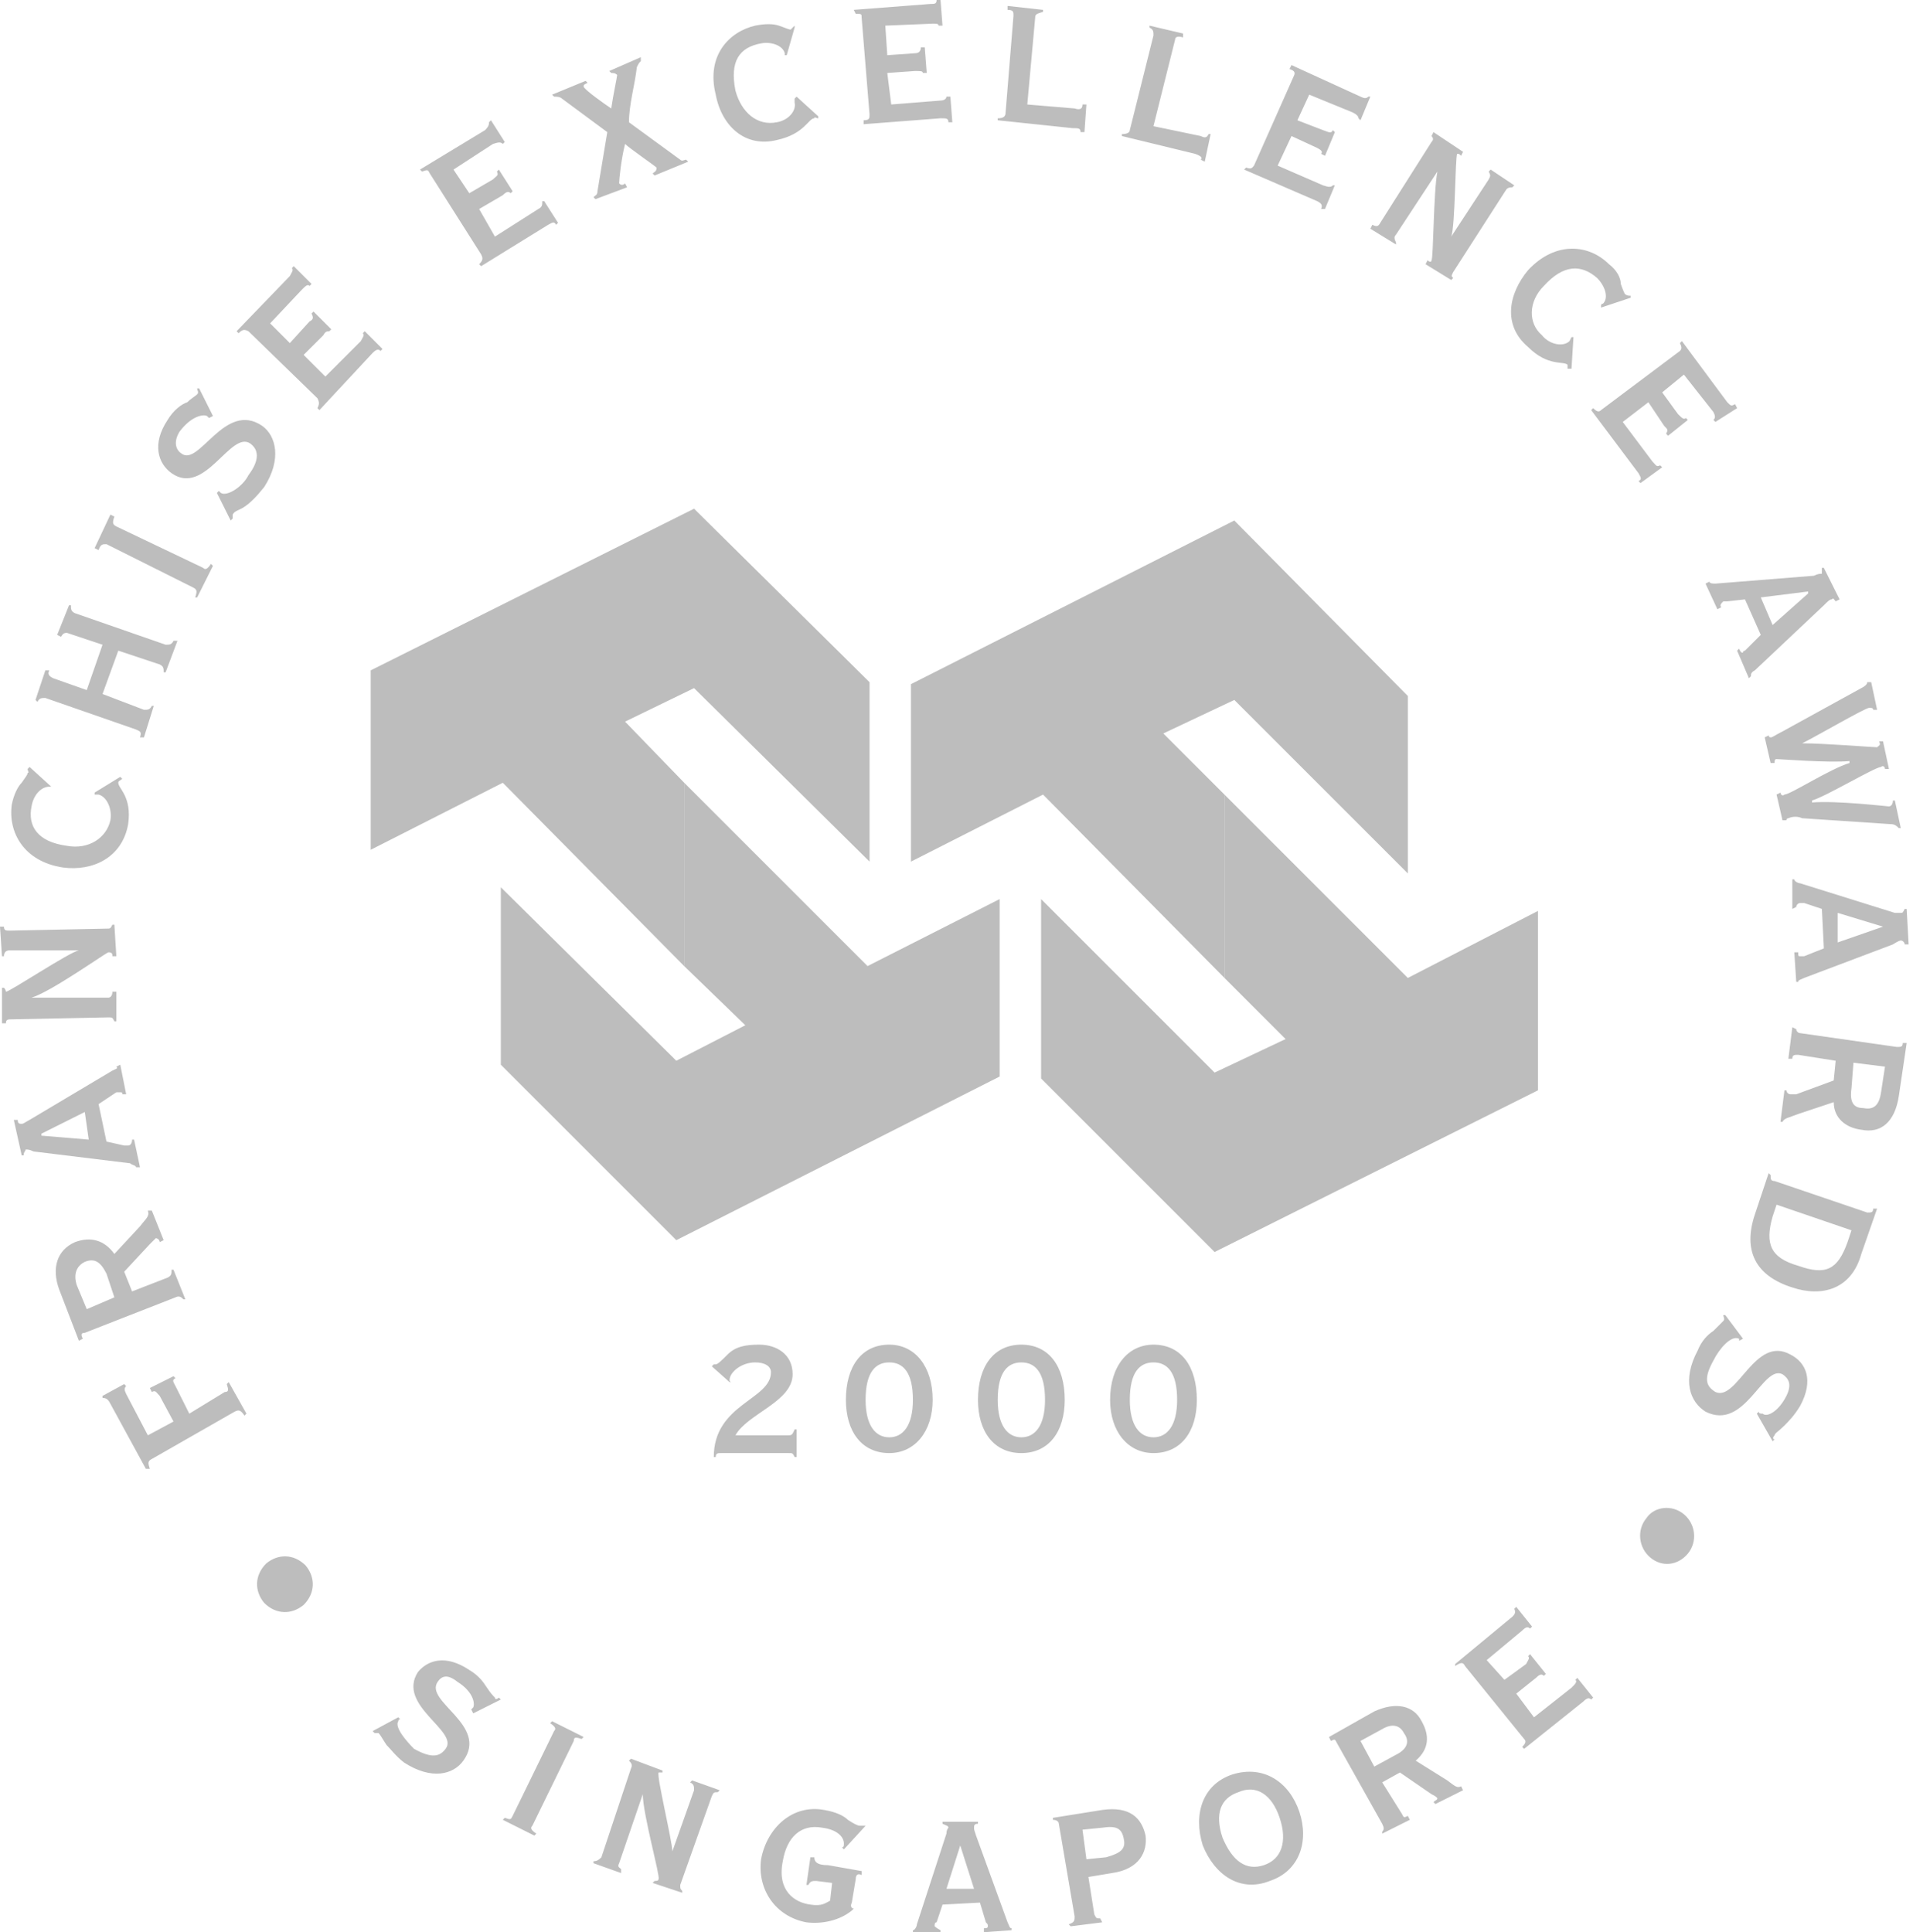 <svg width="99" height="100" viewBox="0 0 99 100" fill="none" xmlns="http://www.w3.org/2000/svg">
<path fill-rule="evenodd" clip-rule="evenodd" d="M11.837 71.531L11.735 71.633C11.837 71.939 11.837 72.041 11.633 72.041L9.796 73.164L9.081 71.735C8.979 71.532 8.877 71.429 9.081 71.327L8.979 71.225L7.755 71.837L7.857 72.041C8.061 71.938 8.061 72.041 8.265 72.245L8.979 73.571L7.652 74.285L6.529 72.143C6.427 71.938 6.427 71.837 6.529 71.734L6.427 71.632L5.305 72.244V72.346C5.509 72.346 5.611 72.449 5.713 72.653L7.549 76.02H7.754C7.651 75.714 7.651 75.612 7.856 75.51L12.141 73.061C12.345 72.959 12.447 72.959 12.651 73.265L12.753 73.162L11.837 71.531ZM8.979 65.715H8.877C8.877 65.918 8.877 66.021 8.673 66.123L6.836 66.837L6.428 65.817L7.755 64.388L8.062 64.082C8.163 64.082 8.265 64.184 8.265 64.286L8.469 64.184L7.857 62.654H7.653C7.755 62.959 7.551 63.062 7.245 63.469L5.919 64.898C5.409 64.184 4.694 63.98 3.878 64.287C2.96 64.695 2.654 65.613 3.062 66.736L4.082 69.389L4.286 69.286C4.184 69.083 4.184 68.98 4.388 68.98L9.082 67.144C9.286 67.041 9.388 67.144 9.49 67.245H9.592L8.979 65.715ZM4.49 67.756L3.98 66.531C3.776 65.919 3.98 65.51 4.388 65.307C4.898 65.103 5.205 65.307 5.511 65.919L5.919 67.144L4.49 67.756ZM4.592 58.98L2.143 58.776V58.674L4.388 57.551L4.592 58.98ZM6.939 58.98H6.836C6.836 59.184 6.735 59.286 6.633 59.286H6.428L5.51 59.082L5.102 57.143L6.021 56.531H6.225C6.327 56.531 6.327 56.531 6.327 56.634H6.53L6.224 55.103L6.02 55.205C6.122 55.307 6.02 55.307 5.816 55.409L1.531 57.96C1.326 58.062 1.224 58.164 1.123 58.164C1.021 58.164 0.918 58.164 0.918 57.96H0.715L1.123 59.797H1.224C1.224 59.593 1.326 59.593 1.326 59.491C1.428 59.491 1.531 59.491 1.734 59.593L6.735 60.205C6.836 60.308 7.041 60.308 7.041 60.41H7.244L6.939 58.98ZM6.021 51.327H5.817C5.817 51.531 5.714 51.633 5.613 51.633H1.633C2.653 51.327 5.511 49.286 5.613 49.286C5.817 49.286 5.817 49.388 5.817 49.49H6.021L5.919 47.858H5.817C5.714 48.061 5.714 48.061 5.511 48.061L0.51 48.163C0.306 48.163 0.204 48.163 0.204 47.959H0L0.102 49.49H0.204C0.204 49.286 0.306 49.184 0.51 49.184H4.081C3.572 49.286 0.51 51.327 0.306 51.327C0.306 51.327 0.306 51.225 0.204 51.123H0.102V52.96H0.306C0.306 52.756 0.408 52.756 0.612 52.756L5.612 52.654C5.816 52.654 5.816 52.654 5.918 52.858H6.02L6.021 51.327ZM1.428 39.797C1.428 39.898 1.531 40 1.428 40C1.428 40.103 1.326 40.205 1.122 40.511C0.918 40.714 0.714 41.123 0.612 41.633C0.408 43.062 1.224 44.592 3.265 44.898C4.795 45.102 6.326 44.388 6.632 42.654C6.836 41.225 6.122 40.817 6.122 40.511C6.122 40.408 6.224 40.408 6.326 40.306L6.224 40.205L4.897 41.021V41.123H5.102C5.51 41.225 5.816 41.837 5.714 42.45C5.51 43.368 4.591 43.98 3.469 43.776C1.939 43.572 1.428 42.756 1.632 41.736C1.734 41.123 2.143 40.715 2.551 40.715H2.653L1.531 39.695L1.428 39.797ZM6.122 33.674L8.265 34.388C8.469 34.49 8.469 34.592 8.469 34.796H8.571L9.184 33.164H8.979C8.877 33.367 8.775 33.367 8.571 33.367L3.878 31.735C3.673 31.633 3.673 31.531 3.673 31.326H3.572L2.959 32.857L3.163 32.959C3.265 32.755 3.367 32.755 3.469 32.755L5.306 33.367L4.489 35.715L2.755 35.102C2.551 35.001 2.449 34.898 2.551 34.694H2.347L1.837 36.225L1.939 36.327C2.041 36.123 2.143 36.123 2.347 36.123L7.041 37.756C7.245 37.857 7.347 37.857 7.245 38.163H7.449L7.959 36.531H7.857C7.755 36.735 7.653 36.735 7.449 36.735L5.306 35.918L6.122 33.674ZM11.02 29.286L10.918 29.184C10.714 29.49 10.612 29.49 10.51 29.388L6.02 27.245C5.816 27.143 5.816 27.041 5.918 26.735L5.714 26.633L4.897 28.368L5.102 28.47C5.204 28.163 5.306 28.163 5.51 28.163L10 30.409C10.204 30.511 10.204 30.612 10.102 30.919H10.204L11.02 29.286ZM11.939 26.94L12.041 26.837V26.633C12.143 26.429 12.347 26.429 12.653 26.226C12.959 26.021 13.265 25.715 13.674 25.205C14.592 23.776 14.286 22.552 13.572 22.042C11.633 20.715 10.306 24.184 9.388 23.47C9.082 23.267 8.98 22.858 9.286 22.348C9.898 21.531 10.51 21.429 10.715 21.531L10.817 21.633L11.021 21.531L10.307 20.102H10.204C10.204 20.204 10.307 20.307 10.204 20.409C10.102 20.511 9.898 20.612 9.695 20.817C9.388 20.919 8.98 21.225 8.674 21.735C7.858 22.959 8.164 23.98 8.879 24.49C10.613 25.715 11.94 22.245 12.96 22.959C13.368 23.266 13.47 23.776 12.858 24.592C12.552 25.204 11.736 25.715 11.429 25.51L11.327 25.408L11.225 25.51L11.939 26.94ZM15.714 18.368L16.735 17.348C16.837 17.144 16.938 17.144 17.041 17.144L17.143 17.042L16.225 16.124L16.122 16.226C16.225 16.43 16.225 16.532 16.021 16.634L15 17.757L13.98 16.736L15.612 15.002C15.816 14.798 15.918 14.695 16.021 14.798L16.122 14.695L15.204 13.777L15.102 13.879C15.204 13.981 15.102 14.083 15 14.287L12.245 17.143L12.347 17.245C12.551 17.041 12.653 17.041 12.857 17.143L16.428 20.612C16.53 20.817 16.53 20.919 16.428 21.123L16.53 21.225L19.285 18.265C19.49 18.062 19.592 18.062 19.693 18.163L19.796 18.062L18.878 17.143L18.776 17.245C18.878 17.348 18.776 17.449 18.673 17.654L16.837 19.49L15.714 18.368ZM24.796 10.817L26.02 10.103C26.224 9.899 26.326 9.899 26.429 10.001L26.53 9.899L25.816 8.776L25.715 8.879C25.816 9.082 25.715 9.082 25.51 9.287L24.286 10.001L23.469 8.777L25.51 7.45C25.816 7.348 25.918 7.348 26.02 7.45L26.122 7.348L25.408 6.225L25.306 6.328C25.306 6.43 25.306 6.531 25.102 6.736L21.735 8.776L21.837 8.879C22.143 8.776 22.143 8.776 22.245 8.98L24.898 13.164C25 13.368 25 13.47 24.796 13.675L24.898 13.777L28.368 11.634C28.571 11.532 28.674 11.43 28.776 11.634L28.878 11.532L28.163 10.409H28.062C28.062 10.613 28.062 10.715 27.857 10.817L25.613 12.246L24.796 10.817ZM32.449 9.695L32.347 9.491C32.244 9.593 32.142 9.593 32.041 9.491C32.041 9.287 32.142 8.266 32.347 7.45C32.55 7.654 33.877 8.572 33.979 8.674C33.979 8.879 33.877 8.879 33.775 8.98L33.877 9.083L35.612 8.369L35.51 8.266C35.408 8.266 35.306 8.369 35.204 8.266L32.55 6.328C32.55 5.409 32.856 4.389 32.959 3.471C33.061 3.267 33.061 3.267 33.163 3.165V2.961L31.53 3.675L31.632 3.777C31.735 3.777 31.836 3.777 31.938 3.879C31.938 3.981 31.735 4.899 31.632 5.614C31.326 5.409 30.306 4.695 30.204 4.491C30.204 4.389 30.204 4.389 30.408 4.287L30.306 4.185L28.571 4.899L28.673 5.001C28.775 5.001 28.979 5.001 29.081 5.103L31.428 6.838L30.919 9.899C30.919 10.103 30.816 10.103 30.715 10.205L30.817 10.307L32.449 9.695ZM41.122 1.327L40.918 1.531C40.816 1.531 40.612 1.429 40.306 1.327C40 1.225 39.591 1.225 39.081 1.327C37.755 1.633 36.531 2.857 37.04 4.898C37.346 6.531 38.571 7.654 40.204 7.246C41.633 6.939 41.837 6.123 42.142 6.123C42.142 6.021 42.245 6.123 42.347 6.123V6.021L41.224 5.001L41.122 5.103V5.307C41.224 5.715 40.816 6.225 40.204 6.327C39.184 6.531 38.367 5.817 38.061 4.694C37.755 3.164 38.265 2.45 39.387 2.245C39.897 2.143 40.51 2.348 40.612 2.756V2.857H40.714L41.122 1.429V1.327ZM45.918 3.776L47.347 3.675C47.653 3.675 47.755 3.675 47.755 3.776H47.959L47.857 2.45H47.653C47.653 2.654 47.551 2.756 47.347 2.756L45.918 2.857L45.816 1.327L48.265 1.225C48.469 1.225 48.571 1.225 48.571 1.327H48.775L48.673 0H48.469C48.469 0.204 48.367 0.204 48.163 0.204L44.184 0.51L44.285 0.715C44.591 0.715 44.591 0.715 44.591 0.918L44.999 5.918C44.999 6.122 44.999 6.224 44.693 6.224V6.428L48.673 6.122C48.979 6.122 49.081 6.122 49.081 6.327H49.285L49.183 5H48.979C48.979 5.102 48.877 5.204 48.673 5.204L46.122 5.408L45.918 3.776ZM52.041 5.817C52.041 6.021 51.938 6.123 51.633 6.123V6.225L55.51 6.633C55.815 6.633 55.918 6.633 55.918 6.837H56.122L56.223 5.408H56.02C56.02 5.613 55.918 5.714 55.612 5.613L53.163 5.408L53.571 0.918C53.571 0.715 53.673 0.715 53.979 0.612V0.511L52.142 0.307V0.511C52.448 0.511 52.448 0.613 52.448 0.817L52.041 5.817ZM58.469 6.735C58.469 6.837 58.367 6.939 58.061 6.939V7.041L61.837 7.959C62.143 8.062 62.245 8.163 62.143 8.265L62.347 8.368L62.652 6.939H62.55C62.448 7.143 62.347 7.143 62.142 7.041L59.693 6.531L60.815 2.041C60.815 1.939 60.918 1.837 61.224 1.939V1.735L59.489 1.327V1.429C59.693 1.531 59.693 1.632 59.693 1.837L58.469 6.735ZM66.837 7.041L68.162 7.654C68.367 7.756 68.469 7.857 68.367 7.96L68.571 8.062L69.081 6.838L68.978 6.736C68.876 6.939 68.774 6.838 68.469 6.736L67.142 6.225L67.754 4.899L69.999 5.817C70.203 5.919 70.305 6.022 70.305 6.124L70.407 6.225L70.916 5.001H70.815C70.713 5.103 70.611 5.103 70.406 5.001L66.836 3.368L66.733 3.572C67.039 3.675 67.039 3.776 66.936 3.98L64.896 8.572C64.793 8.674 64.793 8.776 64.488 8.674L64.386 8.776L68.161 10.409C68.365 10.51 68.468 10.612 68.365 10.817H68.569L69.079 9.592H68.977C68.874 9.695 68.772 9.695 68.467 9.592L66.12 8.572L66.837 7.041ZM72.245 12.654V12.552C72.142 12.348 72.142 12.246 72.245 12.143L74.387 8.879C74.184 9.899 74.184 13.368 74.082 13.47C74.082 13.572 73.979 13.572 73.877 13.47L73.775 13.675L75.102 14.491L75.204 14.389C75.102 14.287 75.102 14.287 75.204 14.083L77.96 9.797C78.062 9.695 78.164 9.695 78.265 9.695L78.367 9.593L77.143 8.776L77.042 8.879C77.143 9.082 77.143 9.082 77.042 9.287L75.103 12.246C75.307 11.736 75.307 8.164 75.408 7.96C75.51 7.96 75.51 7.96 75.612 8.063L75.715 7.858L74.185 6.838L74.082 7.042C74.185 7.144 74.185 7.246 74.082 7.348L71.43 11.532C71.327 11.736 71.225 11.736 71.021 11.634L70.918 11.838L72.245 12.654ZM84.388 15.306C84.285 15.306 84.184 15.306 84.081 15.204C84.081 15.204 83.979 15 83.878 14.694C83.878 14.388 83.674 13.98 83.266 13.674C82.245 12.654 80.51 12.45 79.082 13.98C78.061 15.205 77.755 16.838 79.082 17.96C80.102 18.98 80.919 18.674 81.122 18.878V19.082H81.326L81.429 17.449H81.326L81.224 17.654C80.918 17.96 80.204 17.857 79.796 17.348C79.081 16.735 79.081 15.613 79.897 14.797C80.918 13.674 81.836 13.674 82.653 14.388C83.061 14.797 83.265 15.409 82.959 15.715C82.959 15.715 82.856 15.715 82.856 15.817V15.919L84.387 15.409V15.306H84.388ZM85.306 20.817L86.123 22.041C86.326 22.245 86.326 22.245 86.224 22.45L86.326 22.552L87.347 21.735L87.244 21.633C87.143 21.735 87.041 21.633 86.836 21.429L86.02 20.307L87.143 19.388L88.673 21.327C88.775 21.531 88.775 21.633 88.673 21.735L88.775 21.837L89.898 21.123L89.796 20.919C89.591 21.021 89.591 21.021 89.388 20.817L87.041 17.654L86.938 17.756C87.041 17.96 87.041 18.062 86.938 18.164L82.856 21.225C82.754 21.327 82.653 21.327 82.448 21.123L82.346 21.225L84.795 24.491C84.898 24.695 85 24.797 84.795 24.899L84.898 25.001L86.02 24.184L85.918 24.083C85.714 24.184 85.714 24.083 85.51 23.879L83.979 21.838L85.306 20.817ZM91.123 30.919L93.571 30.613V30.715L91.735 32.348L91.123 30.919ZM88.877 31.531L89.08 31.429C88.978 31.326 89.08 31.225 89.183 31.123H89.387L90.305 31.021L91.122 32.858L90.305 33.674C90.305 33.674 90.203 33.674 90.203 33.776C90.1 33.776 90.1 33.776 89.999 33.572L89.897 33.674L90.509 35.103L90.612 35.001C90.612 34.899 90.612 34.797 90.815 34.695L94.386 31.328C94.589 31.124 94.692 31.021 94.794 31.021C94.897 30.92 94.897 31.021 94.999 31.123L95.202 31.021L94.386 29.389H94.283V29.695C94.181 29.695 94.079 29.695 93.875 29.797L88.773 30.205C88.671 30.205 88.466 30.205 88.466 30.103L88.263 30.205L88.877 31.531ZM91.632 39.49H91.835C91.835 39.389 91.835 39.286 91.938 39.286C92.04 39.286 94.693 39.49 95.713 39.389V39.49C94.693 39.797 92.653 41.123 92.347 41.123C92.245 41.225 92.143 41.123 92.143 41.021L91.939 41.123L92.245 42.45H92.448C92.448 42.347 92.551 42.347 92.551 42.347C92.663 42.297 92.785 42.271 92.908 42.271C93.031 42.271 93.153 42.297 93.265 42.347L97.857 42.654C98.06 42.654 98.163 42.756 98.265 42.858H98.368L98.061 41.429H97.96C97.96 41.633 97.857 41.735 97.755 41.735C97.653 41.735 95.103 41.429 93.776 41.531V41.429C94.49 41.225 97.041 39.694 97.347 39.694C97.45 39.592 97.55 39.694 97.55 39.797H97.755L97.449 38.368H97.245C97.347 38.572 97.245 38.572 97.142 38.674C96.938 38.674 94.387 38.47 93.265 38.47C94.081 38.062 96.53 36.633 96.735 36.633C96.838 36.633 96.938 36.633 96.938 36.735H97.142L96.837 35.306H96.633C96.633 35.408 96.53 35.51 96.326 35.612L92.245 37.857C91.836 38.061 91.735 38.163 91.633 38.163C91.633 38.163 91.531 38.163 91.531 38.061L91.326 38.163L91.632 39.49ZM95.102 47.245L97.449 47.959L95.102 48.776V47.245ZM92.755 47.041L92.958 46.939C92.958 46.837 93.061 46.735 93.162 46.735H93.367L94.284 47.041L94.387 49.083L93.367 49.49H93.162C93.06 49.49 93.06 49.49 93.06 49.286H92.857L92.958 50.817H93.061C93.061 50.715 93.163 50.715 93.367 50.613L97.959 48.878C98.265 48.675 98.367 48.675 98.367 48.675C98.469 48.675 98.571 48.776 98.571 48.878H98.774L98.672 47.041H98.571C98.468 47.246 98.468 47.246 98.366 47.246H98.06L93.162 45.715C93.06 45.715 92.857 45.613 92.857 45.511H92.754L92.755 47.041ZM92.55 54.796H92.754C92.754 54.593 92.857 54.593 93.06 54.593L94.999 54.899L94.897 55.919L92.958 56.634H92.652C92.599 56.63 92.549 56.607 92.512 56.57C92.474 56.532 92.451 56.482 92.448 56.429H92.347L92.142 58.062H92.245C92.347 57.858 92.55 57.858 93.061 57.654L94.898 57.042C94.898 57.858 95.51 58.368 96.326 58.47C97.347 58.675 98.061 58.062 98.265 56.736L98.673 53.98H98.47C98.47 54.185 98.368 54.185 98.163 54.185L93.163 53.47C93.061 53.47 92.959 53.368 92.959 53.266L92.756 53.164L92.55 54.796ZM97.55 55.204L97.347 56.531C97.244 57.245 96.938 57.449 96.428 57.347C95.918 57.347 95.713 57.041 95.816 56.327L95.918 55L97.55 55.204ZM91.835 61.123C91.632 61.123 91.632 61.021 91.632 60.817L91.53 60.714L90.815 62.858C90.203 64.695 90.815 66.021 92.754 66.633C94.284 67.144 95.815 66.736 96.325 64.898L97.142 62.552H96.938C96.938 62.755 96.836 62.755 96.632 62.755L91.835 61.123ZM95.816 63.674L95.612 64.286C95.103 65.715 94.49 66.021 93.061 65.51C91.633 65.102 91.326 64.387 91.735 62.959L91.939 62.347L95.816 63.674ZM89.285 68.061H89.183C89.183 68.164 89.285 68.266 89.183 68.367L88.673 68.878C88.366 69.082 88.061 69.388 87.856 69.898C87.04 71.428 87.448 72.551 88.265 73.062C90.305 74.082 91.224 70.612 92.245 71.123C92.55 71.327 92.754 71.633 92.448 72.245C92.04 73.062 91.428 73.368 91.224 73.163C91.122 73.163 91.02 73.163 91.02 73.062L90.918 73.163L91.735 74.592L91.836 74.49C91.735 74.49 91.735 74.388 91.836 74.286C91.836 74.184 92.04 74.082 92.347 73.776C92.55 73.573 92.857 73.266 93.163 72.756C93.878 71.429 93.469 70.511 92.653 70.103C90.816 69.083 89.898 72.552 88.776 72.041C88.266 71.735 88.164 71.327 88.674 70.409C88.979 69.797 89.591 69.083 90.001 69.286V69.389L90.204 69.286L89.285 68.061ZM15.816 81.021C15.204 80.409 14.388 80.409 13.775 80.919C13.163 81.531 13.163 82.348 13.674 82.96C14.286 83.572 15.102 83.572 15.714 83.062C16.326 82.449 16.326 81.633 15.816 81.021ZM19.285 89.592L19.388 89.694H19.592C19.693 89.796 19.796 90.001 20 90.307C20.204 90.51 20.51 90.918 20.918 91.224C22.346 92.143 23.469 91.837 23.979 91.122C25.306 89.285 21.938 88.061 22.652 87.041C22.857 86.734 23.162 86.632 23.672 87.041C24.489 87.55 24.591 88.163 24.489 88.367L24.387 88.469L24.489 88.674L25.917 87.959L25.815 87.857C25.713 87.959 25.611 87.959 25.611 87.857C25.509 87.755 25.407 87.653 25.203 87.347C24.999 87.041 24.795 86.734 24.285 86.428C23.061 85.612 22.142 85.919 21.631 86.531C20.509 88.266 23.774 89.592 23.06 90.51C22.754 90.918 22.346 91.02 21.427 90.51C21.019 90.102 20.407 89.388 20.611 89.082C20.611 89.082 20.611 88.979 20.712 88.979L20.611 88.877L19.285 89.592ZM27.653 95L27.755 94.898C27.449 94.694 27.449 94.592 27.551 94.49L29.694 90.102C29.694 89.898 29.797 89.898 30.103 90L30.204 89.897L28.571 89.081L28.47 89.183C28.776 89.387 28.776 89.489 28.674 89.591L26.531 93.979C26.429 94.183 26.429 94.183 26.123 94.081L26.021 94.184L27.653 95ZM32.142 96.939V96.735C32.041 96.633 31.938 96.633 32.041 96.429L33.265 92.857C33.265 93.878 34.183 97.143 34.082 97.246C34.082 97.347 33.979 97.347 33.877 97.347L33.775 97.45L35.306 97.96V97.858C35.204 97.755 35.204 97.755 35.204 97.552L36.837 92.96C36.938 92.756 36.938 92.756 37.143 92.756L37.245 92.654L35.816 92.144L35.714 92.246C35.918 92.348 35.918 92.45 35.918 92.654L34.795 95.818C34.795 95.308 33.979 91.941 34.081 91.736H34.285V91.634L32.652 91.022L32.55 91.124C32.652 91.226 32.754 91.328 32.652 91.532L31.122 96.124C31.02 96.226 30.918 96.328 30.714 96.328V96.43L32.142 96.939ZM42.959 98.368C42.755 98.469 42.55 98.674 41.939 98.571C41.122 98.469 40.204 97.857 40.51 96.327C40.714 95.103 41.428 94.388 42.55 94.592C43.367 94.694 43.673 95.102 43.673 95.409C43.673 95.511 43.673 95.612 43.571 95.612L43.673 95.714L44.796 94.49H44.49C44.387 94.49 44.184 94.388 43.877 94.184C43.673 93.98 43.265 93.776 42.653 93.674C41.02 93.368 39.694 94.592 39.387 96.225C39.184 97.755 40.102 99.184 41.734 99.49C42.551 99.592 43.469 99.388 44.082 98.878L44.184 98.776C44.082 98.776 43.98 98.674 44.082 98.469L44.286 97.246C44.286 97.042 44.388 96.939 44.592 97.042V96.838L42.857 96.532C42.245 96.532 42.143 96.328 42.143 96.124H41.939L41.735 97.552H41.837C41.939 97.348 42.041 97.348 42.245 97.348L43.062 97.45L42.959 98.368ZM48.98 97.755L49.694 95.511L50.408 97.755H48.98ZM48.673 100V99.898C48.47 99.796 48.367 99.694 48.367 99.694C48.367 99.591 48.367 99.49 48.47 99.49L48.776 98.572L50.714 98.469L51.021 99.49C51.122 99.592 51.122 99.592 51.122 99.694C51.122 99.796 51.021 99.796 50.919 99.796V100L52.347 99.898V99.796C52.245 99.796 52.245 99.693 52.144 99.49L50.512 95C50.409 94.694 50.409 94.694 50.409 94.591C50.409 94.489 50.409 94.388 50.612 94.388V94.285H48.776V94.388C48.98 94.49 49.082 94.49 49.082 94.591C49.082 94.591 48.98 94.694 48.98 94.897L47.45 99.591C47.45 99.693 47.348 99.898 47.245 99.898V99.999L48.673 100ZM56.02 94.694L57.04 94.592C57.755 94.49 58.061 94.592 58.163 95.204C58.266 95.714 57.959 95.919 57.245 96.122L56.224 96.225L56.02 94.694ZM57.04 99.49L56.938 99.286C56.735 99.286 56.735 99.286 56.633 99.082L56.326 97.143L57.55 96.939C58.98 96.736 59.388 95.817 59.285 95.001C59.081 94.082 58.468 93.47 57.04 93.674L54.49 94.082V94.185C54.693 94.185 54.796 94.287 54.796 94.389L55.613 99.185C55.613 99.388 55.613 99.491 55.306 99.593L55.409 99.695L57.04 99.49ZM62.245 95.51C62.857 97.041 64.183 97.959 65.715 97.347C67.245 96.837 67.755 95.306 67.245 93.776C66.734 92.245 65.407 91.327 63.775 91.837C62.245 92.347 61.735 93.878 62.245 95.51ZM63.265 95.103C62.857 93.878 63.163 93.062 64.082 92.756C65 92.347 65.816 92.857 66.225 94.082C66.633 95.306 66.326 96.225 65.408 96.531C64.49 96.836 63.775 96.327 63.265 95.103ZM72.959 94.184L72.857 93.98C72.653 94.082 72.653 94.082 72.551 93.878L71.53 92.245L72.449 91.735L74.081 92.857C74.284 92.96 74.284 92.96 74.387 93.062C74.387 93.164 74.284 93.164 74.184 93.265L74.285 93.368L75.714 92.653L75.612 92.45C75.407 92.552 75.306 92.45 74.897 92.143L73.265 91.123C73.979 90.511 73.979 89.796 73.571 89.082C73.162 88.266 72.245 88.062 71.122 88.572L68.775 89.899L68.877 90.102C69.082 90.001 69.082 90.001 69.184 90.205L71.53 94.389C71.632 94.592 71.632 94.695 71.53 94.797V94.899L72.959 94.184ZM70.407 90.102L71.53 89.49C72.04 89.184 72.449 89.286 72.653 89.694C72.959 90.102 72.857 90.51 72.245 90.817L71.122 91.429L70.407 90.102ZM78.469 87.653L79.489 86.837C79.693 86.633 79.796 86.633 79.897 86.734L79.999 86.632L79.183 85.612L79.081 85.714C79.183 85.816 79.081 85.918 78.978 86.122L77.856 86.939L76.938 85.919L78.775 84.388C78.978 84.184 79.081 84.184 79.183 84.286L79.286 84.184L78.469 83.163L78.366 83.265C78.469 83.47 78.366 83.572 78.264 83.674L75.306 86.123V86.225C75.611 86.022 75.714 86.022 75.816 86.225L78.876 90.001C78.978 90.103 78.978 90.205 78.775 90.409L78.876 90.511L81.938 88.062C82.142 87.858 82.243 87.858 82.346 87.96L82.448 87.858L81.631 86.838L81.53 86.939C81.631 87.042 81.53 87.144 81.326 87.348L79.386 88.879L78.469 87.653ZM85.203 78.572C84.694 79.184 84.795 80.102 85.408 80.613C86.02 81.123 86.836 81.021 87.346 80.409C87.855 79.797 87.755 78.878 87.142 78.368C86.53 77.858 85.611 77.96 85.203 78.572Z" fill="#BDBDBD"/>
<path fill-rule="evenodd" clip-rule="evenodd" d="M35 64.184L51.734 55.715V46.531L44.897 50L35.408 40.511V50L38.571 53.062L35 54.898L25.918 45.919V55.103L35 64.184Z" fill="#BDBDBD"/>
<path fill-rule="evenodd" clip-rule="evenodd" d="M35.918 26.327L19.184 34.695V43.98L26.02 40.511L35.408 50.001V40.511L32.347 37.348L35.918 35.613L45 44.592V35.307L35.918 26.327ZM62.857 64.797L79.591 56.429V47.144L72.857 50.613L63.367 41.123V50.613L66.53 53.776L62.857 55.511L53.878 46.532V55.818L62.857 64.797Z" fill="#BDBDBD"/>
<path fill-rule="evenodd" clip-rule="evenodd" d="M63.877 26.939L47.143 35.408V44.592L53.979 41.123L63.367 50.612V41.123L60.203 37.96L63.877 36.225L72.857 45.204V36.021L63.877 26.939Z" fill="#BDBDBD"/>
<path fill-rule="evenodd" clip-rule="evenodd" d="M37.755 71.531H37.857C37.755 71.531 37.755 71.428 37.755 71.428C37.755 71.02 38.367 70.511 39.082 70.511C39.591 70.511 39.898 70.714 39.898 71.02C39.898 72.449 36.939 72.653 36.939 75.408H37.041C37.041 75.204 37.143 75.204 37.347 75.204H40.816C41.02 75.204 41.02 75.204 41.123 75.408H41.224V73.979H41.123C41.02 74.184 41.02 74.285 40.816 74.285H38.061C38.674 73.163 41.02 72.551 41.02 71.122C41.02 70.102 40.204 69.592 39.285 69.592C38.571 69.592 38.061 69.694 37.653 70.102C37.347 70.408 37.143 70.611 37.041 70.611H36.939L36.837 70.714L37.755 71.531ZM44.796 72.449C44.796 71.02 45.306 70.511 46.02 70.511C46.735 70.511 47.244 71.02 47.244 72.449C47.244 73.776 46.735 74.388 46.02 74.388C45.306 74.388 44.796 73.776 44.796 72.449ZM43.776 72.449C43.776 74.082 44.592 75.204 46.02 75.204C47.347 75.204 48.266 74.082 48.266 72.449C48.266 70.714 47.347 69.592 46.02 69.592C44.592 69.592 43.776 70.714 43.776 72.449ZM51.633 72.449C51.633 71.02 52.143 70.511 52.856 70.511C53.571 70.511 54.081 71.02 54.081 72.449C54.081 73.776 53.571 74.388 52.856 74.388C52.143 74.388 51.633 73.776 51.633 72.449ZM50.612 72.449C50.612 74.082 51.429 75.204 52.856 75.204C54.286 75.204 55.101 74.082 55.101 72.449C55.101 70.714 54.285 69.592 52.856 69.592C51.429 69.592 50.612 70.714 50.612 72.449ZM58.469 72.449C58.469 71.02 58.98 70.511 59.693 70.511C60.408 70.511 60.918 71.02 60.918 72.449C60.918 73.776 60.408 74.388 59.693 74.388C58.98 74.388 58.469 73.776 58.469 72.449ZM57.449 72.449C57.449 74.082 58.368 75.204 59.693 75.204C61.123 75.204 61.938 74.082 61.938 72.449C61.938 70.714 61.122 69.592 59.693 69.592C58.368 69.592 57.449 70.714 57.449 72.449Z" fill="#BDBDBD"/>
</svg>
